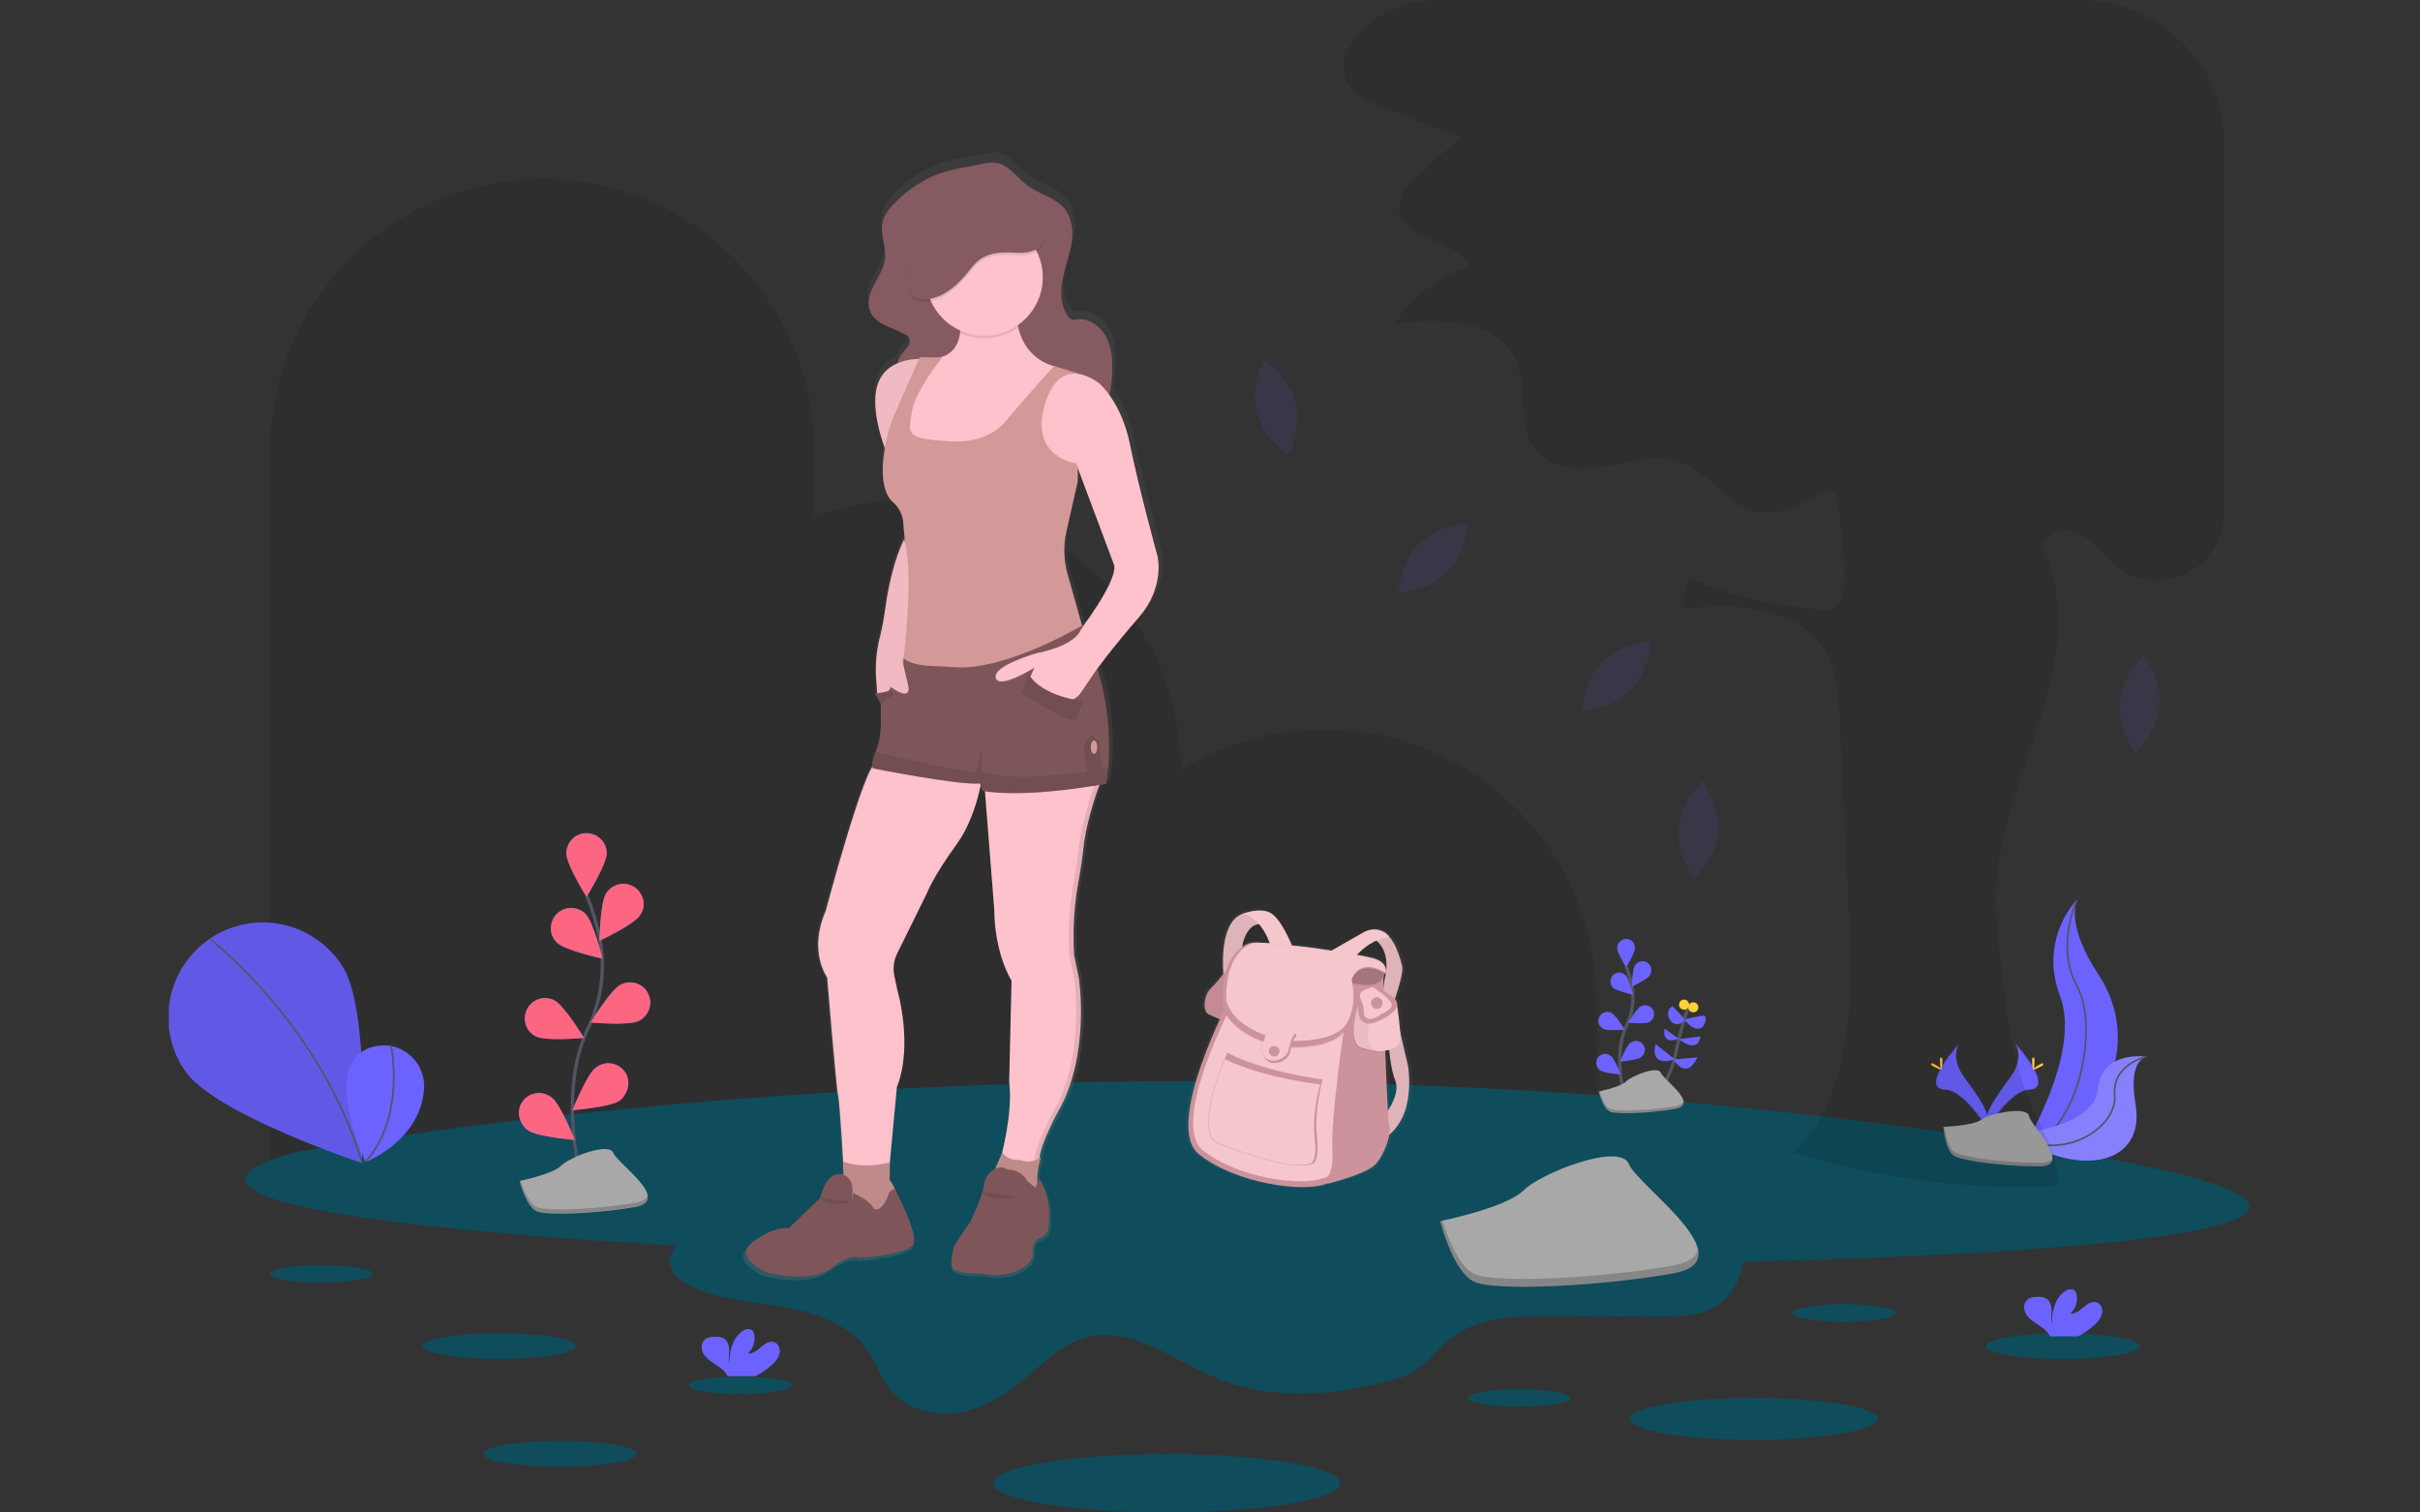 <?xml version="1.0" encoding="utf-8"?>
<!-- Generator: Adobe Illustrator 24.0.1, SVG Export Plug-In . SVG Version: 6.00 Build 0)  -->
<svg version="1.1" id="Layer_1" xmlns="http://www.w3.org/2000/svg" xmlns:xlink="http://www.w3.org/1999/xlink" x="0px" y="0px"
	 viewBox="0 0 1440 900" style="enable-background:new 0 0 1440 900;" xml:space="preserve">
<rect x="0" y="0" width="1440" height="900" fill="#333333" stroke="none"/>
<style type="text/css">
	.st0{clip-path:url(#SVGID_2_);}
	.st1{opacity:0.1;enable-background:new    ;}
	.st2{fill:none;stroke:#535461;stroke-width:2;stroke-miterlimit:10;}
	.st3{fill:#6C63FF;}
	.st4{fill:#FFD037;}
	.st5{opacity:0.1;fill:#6C63FF;enable-background:new    ;}
	.st6{fill:#0F4C5C;}
	.st7{fill:none;stroke:#535461;stroke-miterlimit:10;}
	.st8{opacity:0.2;fill:#F5F5F5;enable-background:new    ;}
	.st9{fill:#A8A8A8;}
	.st10{opacity:0.2;enable-background:new    ;}
	.st11{fill:#FC6681;}
	.st12{fill:url(#SVGID_3_);}
	.st13{fill:#FDC2CC;}
	.st14{opacity:0.1;}
	.st15{fill:#D39999;}
	.st16{opacity:5.000000e-02;enable-background:new    ;}
	.st17{fill:#7E5659;}
	.st18{fill:#865A61;}
	.st19{opacity:5.000000e-02;}
	.st20{fill:url(#SVGID_4_);}
	.st21{fill:#CD939C;}
	.st22{fill:#F6C6CD;}
</style>
<g>
	<defs>
		<rect id="SVGID_1_" x="100.5" y="-0.4" width="1238.1" height="900.4"/>
	</defs>
	<clipPath id="SVGID_2_">
		<use xlink:href="#SVGID_1_"  style="overflow:visible;"/>
	</clipPath>
	<g class="st0">
		<path class="st1" d="M788.1,433.9c-30.2,0-59.7,8.4-85.3,24.3c-0.3-42.7-17.5-83.6-47.8-113.7c-30.3-30.1-71.3-47-114.1-47l0,0
			c-19.3,0-38.4,3.4-56.4,10.1v-39.2c0-21.3-4.2-42.3-12.3-62c-8.1-19.6-20.1-37.5-35.1-52.5c-15-15-32.9-27-52.5-35.1
			c-19.6-8.1-40.7-12.3-62-12.3l0,0c-42.9,0-84.1,17.1-114.5,47.4c-30.4,30.4-47.4,71.6-47.4,114.5v429.7H950V595.8
			c0-42.9-17.1-84.1-47.4-114.5C872.2,450.9,831,433.9,788.1,433.9L788.1,433.9z"/>
		<path class="st2" d="M971.5,678.8c0,0,22.7-35.6,25.4-50.9c1.9-9.9,4.5-19.7,7.9-29.2"/>
		<path class="st3" d="M1010,629.2l-14.3,1.2C995.8,630.4,1003.3,643.5,1010,629.2z"/>
		<path class="st3" d="M985.1,621.2l11.4,9.1C996.4,630.3,981.7,636.2,985.1,621.2z"/>
		<path class="st3" d="M1011.8,616.7l-12.9,1.7C999,618.4,1010.3,627.6,1011.8,616.7z"/>
		<path class="st3" d="M990.5,612.1l8.5,6C999,618.1,988.7,622.5,990.5,612.1z"/>
		<path class="st3" d="M1002.2,606.7c0,0,10.6-2.8,12.1-2.2c1.5,0.6,0.6,7.3-3.6,7.6C1006.4,612.4,1002.2,606.7,1002.2,606.7z"/>
		<path class="st3" d="M995.1,598.7c0,0,6.7,6.4,7,8c0.3,1.6-5.5,5.2-8.5,0C990.5,601.5,995.1,598.7,995.1,598.7z"/>
		<path class="st4" d="M1007.6,602.4c1.7,0,3-1.4,3-3c0-1.7-1.4-3-3-3c-1.7,0-3,1.4-3,3C1004.5,601,1005.9,602.4,1007.6,602.4z"/>
		<path class="st4" d="M1002.1,600.8c1.7,0,3-1.4,3-3s-1.4-3-3-3c-1.7,0-3,1.4-3,3S1000.4,600.8,1002.1,600.8z"/>
		<path class="st5" d="M844.4,323.7c-11.4,11.5-12.1,29.1-12.1,29.1s17.6-1,28.9-12.5c11.3-11.5,12.1-29.1,12.1-29.1
			S855.8,312.2,844.4,323.7z"/>
		<path class="st5" d="M747.9,245.3c4,15.6,18.7,25.4,18.7,25.4s8.2-15.6,4.2-31.2c-4-15.6-18.7-25.3-18.7-25.3
			S743.9,229.6,747.9,245.3z"/>
		<path class="st5" d="M953.5,394c-11.4,11.5-12.1,29.1-12.1,29.1s17.6-1,28.9-12.5c11.3-11.5,12.1-29.1,12.1-29.1
			S964.8,382.5,953.5,394z"/>
		<path class="st5" d="M998.8,492.9c-1.3,16.1,9.4,30.1,9.4,30.1s12.9-12.1,14.2-28.1c1.3-16.1-9.4-30.1-9.4-30.1
			S1000.1,476.8,998.8,492.9z"/>
		<path class="st5" d="M1261.4,418c-1.3,16.1,9.4,30.1,9.4,30.1s12.9-12.1,14.2-28.1c1.3-16.1-9.4-30.1-9.4-30.1
			S1262.7,401.9,1261.4,418z"/>
		<path class="st6" d="M173.7,686.1c0,0,505.1-96.3,1061.8,0S-102.9,767.6,173.7,686.1z"/>
		<path class="st6" d="M453.7,701.8c0.9,11.5-10.3,20.2-21.1,24.4c-10.7,4.2-23,6.8-30.4,15.6c-2.1,2.3-3.4,5.2-3.7,8.3
			c-0.3,6.7,5.9,11.9,12,14.9c17.3,8.6,37.1,9.6,56.1,12.9c19,3.3,39,10.1,49.9,26c5.1,7.4,7.8,16.3,13.5,23.3
			c9.1,11.1,24.7,15.5,38.9,13.6c14.2-1.9,27.2-9.3,38.3-18.3c12.5-10.1,24-22.7,39.6-26.7c26.8-6.9,51.8,13.8,77.4,24.4
			c30.9,12.7,66.1,10.6,98.6,2.6c7.3-1.8,14.6-3.9,20.8-8.2c7.1-4.9,12.3-12.1,19-17.6c16.6-13.5,40-14.1,61.4-13.9l62.2,0.4
			c12.3,0.1,25.4-0.1,35.7-6.8c10.5-6.9,16.1-20.1,15.4-32.7c-0.7-12.6-7-24.5-15.8-33.4c-19.6-20-49.3-25.7-77-29.6
			c-133.6-18.4-269.1-16.9-404-15.4c-22.6,0.3-45.2,0.5-67.6,3.6c-5.6,0.8-28.7,1.9-30.9,7.8C440,682.4,453.2,694.9,453.7,701.8z"/>
		<path class="st6" d="M296.9,808.7c25.2,0,45.7-3.5,45.7-7.7c0-4.3-20.5-7.7-45.7-7.7c-25.2,0-45.7,3.5-45.7,7.7
			C251.2,805.2,271.6,808.7,296.9,808.7z"/>
		<path class="st6" d="M333.2,872.8c25.2,0,45.7-3.5,45.7-7.7c0-4.3-20.5-7.7-45.7-7.7c-25.2,0-45.7,3.5-45.7,7.7
			C287.5,869.4,308,872.8,333.2,872.8z"/>
		<path class="st6" d="M191.2,763.2c16.9,0,30.6-2.3,30.6-5.2c0-2.9-13.7-5.2-30.6-5.2c-16.9,0-30.6,2.3-30.6,5.2
			C160.6,760.9,174.3,763.2,191.2,763.2z"/>
		<path class="st6" d="M440.6,829.5c16.9,0,30.6-2.3,30.6-5.2c0-2.9-13.7-5.2-30.6-5.2c-16.9,0-30.6,2.3-30.6,5.2
			C410,827.2,423.7,829.5,440.6,829.5z"/>
		<path class="st6" d="M1097.3,786.5c16.9,0,30.6-2.3,30.6-5.2c0-2.9-13.7-5.2-30.6-5.2c-16.9,0-30.6,2.3-30.6,5.2
			C1066.7,784.2,1080.4,786.5,1097.3,786.5z"/>
		<path class="st6" d="M904,837c16.9,0,30.6-2.3,30.6-5.2c0-2.9-13.7-5.2-30.6-5.2s-30.6,2.3-30.6,5.2
			C873.4,834.7,887.1,837,904,837z"/>
		<path class="st6" d="M1227.5,808.7c25.2,0,45.7-3.5,45.7-7.7c0-4.3-20.5-7.7-45.7-7.7c-25.2,0-45.7,3.5-45.7,7.7
			C1181.7,805.2,1202.2,808.7,1227.5,808.7z"/>
		<path class="st6" d="M1043.4,856.8c40.8,0,73.8-5.6,73.8-12.5s-33.1-12.5-73.8-12.5c-40.8,0-73.8,5.6-73.8,12.5
			S1002.7,856.8,1043.4,856.8z"/>
		<path class="st6" d="M694.2,900c57,0,103.2-7.8,103.2-17.4c0-9.6-46.2-17.4-103.2-17.4c-57,0-103.2,7.8-103.2,17.4
			C591,892.2,637.2,900,694.2,900z"/>
		<path class="st3" d="M1235.9,535.3c0,0-23.1,23.1-10.1,57.4c13.1,34.3-22.4,91.3-22.4,91.3l1.1-0.2c47.5-8.4,71.1-62.7,44.7-103
			C1239.4,565.9,1231.4,548.3,1235.9,535.3z"/>
		<path class="st7" d="M1235.9,535.3c0,0-13,28.3,0,51.4c13,23.1,2.3,88-32.4,97.3"/>
		<path class="st3" d="M1277.1,628.8c0,0-26.4-4.2-28.8,19.4c-2.4,23.6-50.7,26.9-50.7,26.9l0.9,0.6c39.9,26.1,78,16.7,72.3-18.1
			C1268.6,644.7,1268.8,631.7,1277.1,628.8z"/>
		<path class="st8" d="M1277.1,628.8c0,0-26.4-4.2-28.8,19.4c-2.4,23.6-50.7,26.9-50.7,26.9l0.9,0.6c39.9,26.1,78,16.7,72.3-18.1
			C1268.6,644.7,1268.8,631.7,1277.1,628.8z"/>
		<path class="st7" d="M1277.1,628.8c0,0-20.5,4.5-18.8,23.1c1.7,18.6-30.4,40.9-60.7,23.2"/>
		<path class="st2" d="M966.6,651.8c0,0-7.1-24,1.3-41.6c3.6-7.4,4.6-15.7,3.1-23.8c-0.8-3.8-1.9-7.5-3.4-11.2"/>
		<path class="st3" d="M972.9,564.1c0,2.9-5.3,11.5-5.3,11.5s-5.3-8.5-5.3-11.5c0-1.4,0.6-2.8,1.6-3.8c1-1,2.4-1.6,3.8-1.6
			c1.4,0,2.8,0.6,3.8,1.6C972.3,561.4,972.9,562.7,972.9,564.1L972.9,564.1z"/>
		<path class="st3" d="M981.7,580.4c-1.6,2.5-10.7,6.7-10.7,6.7s0.2-10,1.8-12.5c0.4-0.6,0.9-1.1,1.4-1.6c0.6-0.4,1.2-0.7,1.9-0.9
			c0.7-0.2,1.4-0.2,2.1-0.1c0.7,0.1,1.4,0.4,2,0.8c0.6,0.4,1.1,0.9,1.5,1.5c0.4,0.6,0.7,1.3,0.8,2c0.1,0.7,0.1,1.4,0,2.1
			C982.4,579.2,982.1,579.8,981.7,580.4L981.7,580.4z"/>
		<path class="st3" d="M981.3,608.2c-2.6,1.3-12.6,0.4-12.6,0.4s5.2-8.6,7.8-9.9c1.3-0.6,2.7-0.7,4.1-0.3c1.3,0.4,2.4,1.4,3.1,2.7
			c0.6,1.3,0.7,2.7,0.3,4.1C983.5,606.5,982.5,607.6,981.3,608.2z"/>
		<path class="st3" d="M976.3,629.2c-2.4,1.7-12.3,2.5-12.3,2.5s3.7-9.3,6.1-11.1c0.6-0.5,1.2-0.8,1.9-1c0.7-0.2,1.4-0.2,2.1-0.2
			c0.7,0.1,1.4,0.3,2,0.7c0.6,0.4,1.2,0.8,1.6,1.4c0.4,0.6,0.7,1.2,0.9,1.9c0.2,0.7,0.2,1.4,0.1,2.1c-0.1,0.7-0.4,1.4-0.8,2
			C977.4,628.2,976.9,628.7,976.3,629.2L976.3,629.2z"/>
		<path class="st3" d="M959.8,587.7c2.1,2,11.9,4.2,11.9,4.2s-2.4-9.8-4.5-11.8c-1-0.9-2.4-1.4-3.7-1.4c-1.4,0-2.7,0.6-3.7,1.6
			c-1,1-1.5,2.3-1.5,3.7C958.3,585.4,958.8,586.7,959.8,587.7L959.8,587.7z"/>
		<path class="st3" d="M954.2,612.3c2.6,1.3,12.6,0.4,12.6,0.4s-5.2-8.6-7.8-9.9c-0.6-0.3-1.3-0.6-2-0.6c-0.7-0.1-1.4,0-2.1,0.2
			c-0.7,0.2-1.3,0.6-1.9,1c-0.5,0.5-1,1-1.3,1.7c-0.3,0.6-0.5,1.3-0.6,2c0,0.7,0,1.4,0.3,2.1c0.2,0.7,0.6,1.3,1.1,1.8
			C953,611.6,953.6,612,954.2,612.3L954.2,612.3z"/>
		<path class="st3" d="M952.1,636.9c2.4,1.7,12.4,2.5,12.4,2.5s-3.7-9.3-6-11.1c-0.6-0.4-1.2-0.8-1.9-1c-0.7-0.2-1.4-0.2-2.1-0.2
			c-0.7,0.1-1.4,0.3-2,0.7c-0.6,0.4-1.2,0.8-1.6,1.4c-0.4,0.6-0.7,1.2-0.9,1.9c-0.2,0.7-0.2,1.4-0.1,2.1c0.1,0.7,0.4,1.4,0.8,2
			C951,636,951.5,636.5,952.1,636.9z"/>
		<path class="st9" d="M951.3,649.5c0,0,12.9-2.6,16.3-6c3.4-3.4,18.9-9.5,20.6-5.2c1.7,4.3,23.2,18.9,8.6,21.5
			c-14.6,2.6-34.4,3.4-38.7,1.7C953.9,659.8,951.3,649.5,951.3,649.5z"/>
		<path class="st10" d="M996.9,658.2c-14.6,2.6-34.4,3.4-38.7,1.7c-3.3-1.3-5.5-7.6-6.4-10.5l-0.4,0.1c0,0,2.6,10.3,6.8,12
			c4.2,1.7,24.1,0.9,38.7-1.7c4.2-0.8,5.4-2.5,5-4.7C1001.4,656.5,1000,657.6,996.9,658.2z"/>
		<path class="st9" d="M857,726.6c0,0,39.1-7.8,49.6-18.3c10.4-10.4,57.4-28.7,62.6-15.7c5.2,13.1,70.5,57.4,26.1,65.2
			c-44.3,7.8-104.4,10.4-117.4,5.2C864.8,757.9,857,726.6,857,726.6z"/>
		<path class="st10" d="M995.3,753.1c-44.3,7.8-104.4,10.4-117.4,5.2c-9.9-4-16.8-23.1-19.6-32l-1.3,0.3c0,0,7.8,31.3,20.9,36.5
			c13,5.2,73.1,2.6,117.4-5.2c12.8-2.3,16.5-7.6,15.1-14.3C1009.3,748,1004.9,751.4,995.3,753.1z"/>
		<path class="st3" d="M203.3,574.2c17.4,25.7,11.9,117.8,11.9,117.8s-87.5-29-105-54.7c-4.3-6.1-7.3-13-8.8-20.3
			c-1.6-7.3-1.7-14.8-0.3-22.1c1.4-7.3,4.2-14.3,8.2-20.5c4.1-6.2,9.4-11.6,15.5-15.8c6.2-4.2,13.1-7.1,20.4-8.6
			c7.3-1.5,14.8-1.5,22.1,0c7.3,1.4,14.2,4.3,20.4,8.5C193.9,562.6,199.2,568,203.3,574.2L203.3,574.2z"/>
		<path class="st1" d="M203.3,574.2c17.4,25.7,11.9,117.8,11.9,117.8s-87.5-29-105-54.7c-4.3-6.1-7.3-13-8.8-20.3
			c-1.6-7.3-1.7-14.8-0.3-22.1c1.4-7.3,4.2-14.3,8.2-20.5c4.1-6.2,9.4-11.6,15.5-15.8c6.2-4.2,13.1-7.1,20.4-8.6
			c7.3-1.5,14.8-1.5,22.1,0c7.3,1.4,14.2,4.3,20.4,8.5C193.9,562.6,199.2,568,203.3,574.2L203.3,574.2z"/>
		<path class="st7" d="M125.5,559.2c0,0,65.6,50.7,90,132.9"/>
		<path class="st3" d="M232.1,622.3c0,0-46.6-8-14.7,69.2c0,0,32.4-12.3,34.9-43.1c0.5-6-1.2-11.9-4.8-16.7
			c-3.6-4.8-8.8-8.1-14.7-9.3L232.1,622.3z"/>
		<path class="st7" d="M232.7,622.2c0,0,8.9,42.7-15.4,69.3"/>
		<path class="st3" d="M1199,620.7c0,0,6.2,8.2-2.9,20.5c-9.1,12.3-16.7,22.7-13.6,30.4c0,0,13.8-22.9,25-23.2
			C1218.7,648,1211.3,634.4,1199,620.7z"/>
		<path class="st1" d="M1199,620.7c0.5,0.8,1,1.7,1.3,2.6c10.9,12.8,16.8,24.8,6.3,25.1c-9.8,0.3-21.6,17.8-24.4,22.2
			c0.1,0.3,0.2,0.7,0.3,1c0,0,13.8-22.9,25-23.2C1218.8,648,1211.3,634.4,1199,620.7z"/>
		<path class="st4" d="M1210.6,631.1c0,2.9-0.3,5.2-0.7,5.2c-0.4,0-0.7-2.3-0.7-5.2c0-2.9,0.4-1.5,0.8-1.5
			C1210.4,629.5,1210.6,628.2,1210.6,631.1z"/>
		<path class="st4" d="M1214.6,634.5c-2.5,1.4-4.7,2.2-4.9,1.9c-0.2-0.4,1.7-1.7,4.2-3.1s1.5-0.4,1.7,0
			C1215.8,633.6,1217.1,633.1,1214.6,634.5z"/>
		<path class="st3" d="M1166,620.7c0,0-6.2,8.2,2.9,20.5c9.1,12.3,16.7,22.7,13.6,30.4c0,0-13.8-22.9-25-23.2
			C1146.3,648,1153.7,634.4,1166,620.7z"/>
		<path class="st1" d="M1166,620.7c-0.5,0.8-1,1.7-1.3,2.6c-10.9,12.8-16.8,24.8-6.3,25.1c9.8,0.3,21.6,17.8,24.4,22.2
			c-0.1,0.3-0.2,0.7-0.3,1c0,0-13.8-22.9-25-23.2C1146.3,648,1153.7,634.4,1166,620.7z"/>
		<path class="st4" d="M1154.4,631.1c0,2.9,0.3,5.2,0.7,5.2c0.4,0,0.7-2.3,0.7-5.2c0-2.9-0.4-1.5-0.8-1.5S1154.4,628.2,1154.4,631.1
			z"/>
		<path class="st4" d="M1150.4,634.5c2.5,1.4,4.7,2.2,4.9,1.9c0.2-0.4-1.7-1.7-4.2-3.1c-2.5-1.4-1.5-0.4-1.7,0
			C1149.2,633.6,1147.9,633.1,1150.4,634.5z"/>
		<path class="st9" d="M1156.4,670.5c0,0,17.5-0.5,22.7-4.3c5.3-3.7,26.9-8.2,28.2-2.2c1.3,6,26.2,29.9,6.5,30
			c-19.7,0.2-45.8-3.1-51.1-6.3C1157.5,684.6,1156.4,670.5,1156.4,670.5z"/>
		<path class="st10" d="M1214.2,691.9c-19.7,0.2-45.8-3.1-51.1-6.3c-4-2.4-5.6-11.2-6.1-15.2h-0.6c0,0,1.1,14.1,6.4,17.3
			c5.2,3.2,31.3,6.4,51.1,6.3c5.7,0,7.7-2.1,7.5-5.1C1220.6,690.8,1218.4,691.9,1214.2,691.9z"/>
		<path class="st3" d="M1246.4,788.3c2.1-1.7,3.6-4,4.4-6.6c0.6-2.6-0.5-5.7-3-6.7c-2.8-1.1-5.8,0.9-8,2.8c-2.3,2-4.9,4.2-7.8,3.8
			c1.5-1.4,2.7-3.1,3.3-5.1c0.6-2,0.8-4,0.4-6.1c-0.1-0.8-0.5-1.6-1-2.3c-1.6-1.7-4.4-0.9-6.2,0.4c-5.9,4.2-7.6,12.2-7.6,19.4
			c-0.6-2.6-0.1-5.3-0.1-8c0-2.6-0.8-5.7-3-7.1c-1.4-0.8-3-1.2-4.5-1.1c-2.7-0.1-5.7,0.2-7.4,2.1c-2.3,2.4-1.7,6.5,0.3,9.1
			c2,2.6,4.9,4.3,7.7,6.2c2.2,1.3,4.1,3.1,5.5,5.2c0.2,0.3,0.3,0.6,0.4,0.9h16.7C1239.8,793.5,1243.3,791.1,1246.4,788.3
			L1246.4,788.3z"/>
		<path class="st3" d="M459.5,812c2.1-1.7,3.6-4,4.4-6.6c0.6-2.6-0.6-5.7-3-6.7c-2.8-1.1-5.8,0.9-8,2.8c-2.3,2-4.9,4.2-7.8,3.8
			c1.5-1.4,2.7-3.1,3.3-5.1c0.6-2,0.8-4,0.4-6.1c-0.1-0.8-0.5-1.6-1-2.3c-1.6-1.7-4.4-1-6.2,0.4c-5.9,4.2-7.6,12.2-7.6,19.4
			c-0.6-2.6-0.1-5.3-0.1-8c0-2.6-0.8-5.7-3-7.1c-1.4-0.7-3-1.1-4.5-1.1c-2.7-0.1-5.6,0.2-7.4,2.1c-2.3,2.4-1.7,6.5,0.3,9.1
			c2,2.6,4.9,4.3,7.7,6.2c2.2,1.3,4.1,3.1,5.5,5.2c0.2,0.3,0.3,0.6,0.4,0.9h16.6C452.9,817.2,456.4,814.8,459.5,812L459.5,812z"/>
		<path class="st2" d="M346.9,706.1c0,0-16-54.2,3-94.2c8.1-16.7,10.5-35.5,6.9-53.7c-1.8-8.6-4.3-17.1-7.6-25.2"/>
		<path class="st3" d="M361,507.8c0,6.6-12,25.9-12,25.9s-12-19.3-12-25.9c0-3.2,1.3-6.3,3.5-8.5c2.3-2.3,5.3-3.5,8.5-3.5
			c3.2,0,6.3,1.3,8.5,3.5C359.8,501.5,361,504.6,361,507.8L361,507.8z"/>
		<path class="st3" d="M380.9,544.6c-3.6,5.6-24.2,15.2-24.2,15.2s0.4-22.7,4-28.3c0.9-1.3,2-2.5,3.3-3.4c1.3-0.9,2.8-1.5,4.3-1.9
			c1.5-0.3,3.1-0.4,4.7-0.1c1.6,0.3,3,0.9,4.4,1.7c1.3,0.9,2.5,2,3.4,3.3c0.9,1.3,1.5,2.8,1.9,4.3c0.3,1.5,0.4,3.1,0.1,4.7
			C382.4,541.7,381.8,543.2,380.9,544.6z"/>
		<path class="st3" d="M380.1,607.5c-5.9,3-28.6,0.9-28.6,0.9s11.8-19.4,17.7-22.4c1.4-0.8,3-1.2,4.6-1.4c1.6-0.1,3.2,0,4.7,0.5
			c1.5,0.5,2.9,1.3,4.2,2.3c1.2,1,2.2,2.3,2.9,3.7c0.7,1.4,1.1,3,1.3,4.6c0.1,1.6-0.1,3.2-0.6,4.7c-0.5,1.5-1.3,2.9-2.4,4.1
			C382.8,605.8,381.5,606.8,380.1,607.5z"/>
		<path class="st3" d="M368.7,654.9c-5.3,3.9-28,5.7-28,5.7s8.3-21.1,13.6-25.1c1.3-1,2.7-1.8,4.3-2.3c1.6-0.5,3.2-0.6,4.8-0.4
			c1.6,0.2,3.2,0.7,4.6,1.5c1.4,0.8,2.6,1.9,3.6,3.2c1,1.3,1.7,2.8,2,4.4c0.4,1.6,0.4,3.2,0.1,4.8c-0.3,1.6-0.9,3.1-1.8,4.5
			C371.1,652.8,370,653.9,368.7,654.9L368.7,654.9z"/>
		<path class="st3" d="M331.5,561c4.8,4.6,27,9.4,27,9.4s-5.4-22.1-10.2-26.7c-2.3-2.2-5.4-3.4-8.6-3.4c-3.2,0-6.2,1.4-8.5,3.6
			c-2.2,2.3-3.4,5.4-3.4,8.6C327.8,555.8,329.2,558.8,331.5,561L331.5,561z"/>
		<path class="st3" d="M318.9,616.7c5.9,3,28.6,0.9,28.6,0.9s-11.8-19.4-17.7-22.4c-2.8-1.4-6.2-1.7-9.2-0.7c-3,1-5.5,3.2-7,6
			c-1.4,2.9-1.7,6.2-0.7,9.2C313.8,612.8,316,615.3,318.9,616.7L318.9,616.7z"/>
		<path class="st3" d="M314,672.5c5.3,4,28,5.8,28,5.8s-8.3-21.1-13.6-25.1c-1.3-1-2.7-1.8-4.3-2.3c-1.6-0.5-3.2-0.6-4.8-0.4
			c-1.6,0.2-3.2,0.7-4.6,1.5s-2.6,1.9-3.6,3.2c-1,1.3-1.7,2.8-2,4.4c-0.4,1.6-0.4,3.2-0.1,4.8c0.3,1.6,0.9,3.1,1.8,4.5
			C311.6,670.5,312.8,671.6,314,672.5L314,672.5z"/>
		<path class="st11" d="M361,507.8c0,6.6-12,25.9-12,25.9s-12-19.3-12-25.9c0-3.2,1.3-6.3,3.5-8.5c2.3-2.3,5.3-3.5,8.5-3.5
			c3.2,0,6.3,1.3,8.5,3.5C359.8,501.5,361,504.6,361,507.8L361,507.8z"/>
		<path class="st11" d="M380.9,544.6c-3.6,5.6-24.2,15.2-24.2,15.2s0.4-22.7,4-28.3c0.9-1.3,2-2.5,3.3-3.4c1.3-0.9,2.8-1.5,4.3-1.9
			c1.5-0.3,3.1-0.4,4.7-0.1c1.6,0.3,3,0.9,4.4,1.7c1.3,0.9,2.5,2,3.4,3.3c0.9,1.3,1.5,2.8,1.9,4.3c0.3,1.5,0.4,3.1,0.1,4.7
			C382.4,541.7,381.8,543.2,380.9,544.6z"/>
		<path class="st11" d="M380.1,607.5c-5.9,3-28.6,0.9-28.6,0.9s11.8-19.4,17.7-22.4c1.4-0.8,3-1.2,4.6-1.4c1.6-0.1,3.2,0,4.7,0.5
			c1.5,0.5,2.9,1.3,4.2,2.3c1.2,1,2.2,2.3,2.9,3.7c0.7,1.4,1.1,3,1.3,4.6c0.1,1.6-0.1,3.2-0.6,4.7c-0.5,1.5-1.3,2.9-2.4,4.1
			C382.8,605.8,381.5,606.8,380.1,607.5z"/>
		<path class="st11" d="M368.7,654.9c-5.3,3.9-28,5.7-28,5.7s8.3-21.1,13.6-25.1c1.3-1,2.7-1.8,4.3-2.3c1.6-0.5,3.2-0.6,4.8-0.4
			c1.6,0.2,3.2,0.7,4.6,1.5c1.4,0.8,2.6,1.9,3.6,3.2c1,1.3,1.7,2.8,2,4.4c0.4,1.6,0.4,3.2,0.1,4.8c-0.3,1.6-0.9,3.1-1.8,4.5
			C371.1,652.8,370,653.9,368.7,654.9L368.7,654.9z"/>
		<path class="st11" d="M331.5,561c4.8,4.6,27,9.4,27,9.4s-5.4-22.1-10.2-26.7c-2.3-2.2-5.4-3.4-8.6-3.4c-3.2,0-6.2,1.4-8.5,3.6
			c-2.2,2.3-3.4,5.4-3.4,8.6C327.8,555.8,329.2,558.8,331.5,561L331.5,561z"/>
		<path class="st11" d="M318.9,616.7c5.9,3,28.6,0.9,28.6,0.9s-11.8-19.4-17.7-22.4c-2.8-1.4-6.2-1.7-9.2-0.7c-3,1-5.5,3.2-7,6
			c-1.4,2.9-1.7,6.2-0.7,9.2C313.8,612.8,316,615.3,318.9,616.7L318.9,616.7z"/>
		<path class="st11" d="M314,672.5c5.3,4,28,5.8,28,5.8s-8.3-21.1-13.6-25.1c-1.3-1-2.7-1.8-4.3-2.3c-1.6-0.5-3.2-0.6-4.8-0.4
			c-1.6,0.2-3.2,0.7-4.6,1.5s-2.6,1.9-3.6,3.2c-1,1.3-1.7,2.8-2,4.4c-0.4,1.6-0.4,3.2-0.1,4.8c0.3,1.6,0.9,3.1,1.8,4.5
			C311.6,670.5,312.8,671.6,314,672.5L314,672.5z"/>
		<path class="st9" d="M309.2,702.7c0,0,19.5-3.9,24.6-9c5.2-5.2,28.5-14.2,31.1-7.7c2.6,6.4,35,28.3,13,32.2
			c-22,3.9-51.9,5.2-58.4,2.6C313,718.1,309.2,702.7,309.2,702.7z"/>
		<path class="st10" d="M377.9,715.7c-22.1,3.9-51.9,5.2-58.4,2.6c-4.9-2-8.4-11.4-9.7-15.8l-0.6,0.1c0,0,3.9,15.5,10.4,18
			c6.5,2.6,36.3,1.3,58.4-2.6c6.4-1.1,8.2-3.7,7.5-7.1C384.8,713.2,382.6,714.9,377.9,715.7z"/>
		<path class="st1" d="M1323.4,84.9v220.3c0,36.5-45.1,54.1-69.5,27l-0.6-0.6c-7.9-8.8-18.7-19.6-29.6-14.9
			c-3.4,1.4-5.9,4.2-8.9,6.3c2.2,4.8,4,9.7,5.6,14.8c9.4,31.1,2.1,64.6-8,95.5c-10,30.9-22.8,61.5-24.5,93.9
			c-0.8,15.6,1,31.1,2.7,46.6c3.4,29.4,6.9,59.4,19.2,86.3c6.7,14.8,16.2,29.6,14.2,45.7c-53,2.4-105.9-4.4-156.6-19.9
			c35.1-35.3,35-91.4,32.7-141.1c-1.9-40-3.8-80.1-5.7-120.2c-0.5-11.7-1.2-23.9-6.6-34.3c-7.3-14.2-22.4-23.2-38-26.7
			c-15.6-3.6-31.8-2.6-47.8-1.6c-1.2-6.2,0-12.7,3.3-18.1c24.9,10.8,51.6,17.1,78.8,18.5c3.4,0.2,7.2,0.1,9.8-2.2
			c2.5-2.3,2.9-6.1,3.1-9.5c1-19.9-0.8-39.8-5.4-59.2c-0.9,0.2-1.7,0.4-2.6,0.7c-13.4,4-25.5,14-39.4,13c-19.5-1.5-31-23.3-49.3-30
			c-14.1-5.1-29.5-0.6-44.2,2.1c-14.7,2.7-32.2,2.5-41.8-8.9c-12.2-14.4-4.5-37.3-12.5-54.4c-11.2-24.4-45.3-24.9-72-21.6
			c10.7-16.1,26.6-28.1,45.1-33.9c-9.5-17-42.7-16.2-42.5-35.6c0.1-7.5,6.1-13.5,11.6-18.6l25-22.8l-44.3-16.7
			c-9.9-3.7-21-8.7-24.3-18.7c-3.2-9.9,2.6-20.5,9.9-27.9l0.2-0.2c5.8-5.7,12.7-10.3,20.2-13.4c7.5-3.1,15.6-4.6,23.8-4.6h383.6
			c22.6,0,44.3,9,60.3,25C1314.4,40.6,1323.4,62.2,1323.4,84.9L1323.4,84.9z"/>
		
			<linearGradient id="SVGID_3_" gradientUnits="userSpaceOnUse" x1="242.782" y1="284.092" x2="242.782" y2="955.305" gradientTransform="matrix(1 0 0 -1 324 1046)">
			<stop  offset="0" style="stop-color:#808080;stop-opacity:0.25"/>
			<stop  offset="0.54" style="stop-color:#808080;stop-opacity:0.12"/>
			<stop  offset="1" style="stop-color:#808080;stop-opacity:0.1"/>
		</linearGradient>
		<path class="st12" d="M454.3,759.3c0,0,26,7.2,38.6-2.4c12.6-9.5,18-6.4,18-6.4s29.9-1.7,32.4-8.7c2.5-7.1-11.5-32.8-11.5-32.8
			c-1-2.2-2.4-5.2-3.1-5.2l0.1-10.8l4.3-45.3c10-25.6,0.2-58.8,0.2-58.8l-1.8-8.2c-1-4.6-0.4-9.4,1.7-13.6l18.2-36.5
			c1-2.4,2.1-4.7,3.4-7c1.1-2.1,2.7-4.7,4.6-7.8c0.6-0.9,1.1-1.8,1.8-2.8c2.2-3.4,4.9-7.3,8.1-11.8c8-11.1,12.3-25,14.5-35.4l1,3.2
			h0.2h0.3l0.4,0.1h0.1l0.5,0.1h0.1h0.1l5.6,71.1c0.4,27.7,10.5,43.1,10.5,43.1l-1.4,61.2c1.9,14.8-2.3,34.4-4.2,42.2l-4.4,9.9
			c-1.7,0.9-3.2,2.1-4.4,3.7c-1.1,1.6-1.9,3.4-2.1,5.3c-0.9,7.3-8.6,23.1-8.6,23.1c-2.8,3.9-9.3,14.1-9.3,14.1s-3.2,9.8-1.2,13.4
			c1.9,3.7,17.7,3.3,17.7,3.3c18.1,4,31.9-5.8,31.1-12.4c-0.9-6.6,2.8-8.4,2.8-8.4c7.2-2.3,6.5-7.1,6.5-7.1
			c1.6-10-0.4-20.3-5.4-29.1l-1.1,2.6c-0.3-5.3,0.4-10.6,2.2-15.5c-0.2,0.2-0.4,0.3-0.7,0.5l-0.2,0.1h-0.1
			c1.1-10,11.6-28.5,11.6-28.5c19.3-33.8,12.3-79.7,12.3-79.7l-3-14.2l-0.2-5.4c-0.4-12.9,0.5-25.7,2.9-38.4
			c1-5.6,2.1-12.4,2.9-19.9c1.7-15.8,7.3-32.1,9.9-38.9l0.8-0.1h0.1l3.2-0.6h0.2c0,0,0.6-3.3,1.1-9c0.3-3.6,0.6-8.2,0.6-13.5
			c0.1-15.9-2.3-31.7-7.2-46.9l0.6-0.8c0,0,1.4-1.9,3.9-5.1c4.6-5.9,11.8-14.8,20.7-24.9c15.9-18.1,11.2-36.5,11.2-36.5
			s-11.5-42.1-16.6-67.4c-2.9-14.4-8.4-24.2-12.6-30c1-4,1.5-8.1,1.6-12.2c0.4-7.5,0.1-15.3-3.3-22.1c-3.4-6.7-10.6-12.1-18.1-11.2
			c-1.1,0.3-2.2,0.3-3.2,0c-0.9-0.4-1.6-1-2.1-1.9c-4.4-6-4.7-14.2-3.3-21.5c1.4-7.3,4.2-14.4,5.4-21.7c1.2-7.4,0.7-15.5-4-21.4
			c-5.5-6.8-15.1-8.8-22.3-13.9c-5-3.6-8.8-8.8-14.1-12c-5.3-3.2-10.2-2-16-0.8c-9.7,2-18.9,3-28,7.1c-9.3,4.2-17.6,10.2-24.4,17.8
			c-2.4,2.4-4.3,5.4-5.4,8.6c-2.3,7.5,2.2,15.6,1.2,23.4c-0.7,5.5-3.9,10.3-6.5,15.3c-2.6,4.9-4.5,10.8-2.5,16
			c3.2,8.1,13.6,9.8,21.2,14.1c1,0.5,1.9,1.2,2.5,2.2c1.9,3.3-2,6.7-4.4,9.5c-1.4,1.7-2.4,3.7-2.9,5.8c-3.1,1.3-5.9,3.3-8.1,5.9
			c-2.2,2.6-3.6,5.7-4.3,9c-2.6,11.5,1.4,26,4.9,35.5c-3.8,21.3,1.1,29.8,4.8,33c1.8,1.6,3.3,3.5,4.4,5.6c1.1,2.1,1.7,4.5,1.9,6.9
			v0.4c0.2,3.9,0.6,7.7,1.2,11.6c-0.1-0.9-0.2-1.9-0.3-2.3c-3,5.5-8.6,19.6-11.8,43.2c-0.7,5.1-1.6,10.1-2.9,15.1
			c-2.3,8.8-3.1,17.9-2.4,26.9l0.6,7.7c-0.6,0-1.1-0.2-1.5-0.5l4,7.3v12.3c0,5.6-1,11.1-3,16.3c-0.3,0.8-0.6,1.5-0.9,2.3
			c-1,2.1-1.5,4.4-1.3,6.7c-8.6,13.2-28.4,87.1-28.4,87.1c-10.7,24.2,0.9,39.9,0.9,39.9s5.6,67.5,6.7,71c1,3.5,3.3,44.6,3.3,44.6
			c0,1.1,0,2.2,0,3.3c-0.6-0.3-1.3-0.5-1.9-0.6c-9.4-0.5-11.9,14.3-11.9,14.3l-19.2,18.4c0,0-8.8-1.5-21.7,8.2
			C433.1,750.5,454.3,759.3,454.3,759.3z M646.1,369.3v-0.2l-0.5,0.3l-0.2,0.1h-0.1l-8.9-31.1c-2.4-8.4-2.6-17.2-0.7-25.7l6.8-30
			v-7.2l21.7,58C665.6,341.3,652.7,360.2,646.1,369.3z"/>
		<path class="st13" d="M655.6,463.5c0,0-8.8,21.3-11,41.8c-0.8,7.4-1.9,14.1-2.9,19.6c-2.3,12.5-3.2,25.2-2.8,37.9l0.2,5.3
			l2.9,14.1c0,0,6.9,45.3-12.1,78.7c0,0-11.2,20-11.5,29.5l-7.6,2.9l-15.3-4.3c0,0,7.4-26.5,5-45.1l1.4-60.4c0,0-10-15.2-10.3-42.5
			l-5.9-75L655.6,463.5z"/>
		<path class="st13" d="M585.7,452.9c0,0-1.9,29.3-16.4,49.4c-14.5,20.1-17.6,28.9-17.6,28.9l-17.8,36.1c-2.1,4.2-2.7,8.9-1.7,13.5
			l1.7,8.1c0,0,9.7,32.7-0.2,58l-4.6,48.9H502c0,0-2.3-40.6-3.3-44.1c-1-3.4-6.5-70.1-6.5-70.1s-11.4-15.5-0.9-39.4
			c0,0,23.8-89.6,30.1-88C527.8,455.8,585.7,452.9,585.7,452.9z"/>
		<g class="st14">
			<path class="st1" d="M531.2,588.9l-1.7-8.1c-1-4.6-0.4-9.3,1.7-13.5l17.8-36.1c0,0,3.1-8.8,17.6-28.9
				c13.9-19.3,16.2-47.2,16.3-49.3l2.8-0.1c0,0-1.9,29.3-16.4,49.4c-14.5,20.1-17.6,28.9-17.6,28.9l-17.8,36.1
				c-2.1,4.2-2.7,8.9-1.7,13.5l1.7,8.1c0,0,9.7,32.7-0.2,58l-4.6,48.9h-2.8l4.6-48.9C540.9,621.6,531.2,588.9,531.2,588.9z"/>
		</g>
		<path class="st1" d="M615.6,690.5c0.3-9.5,11.5-29.5,11.5-29.5c19-33.4,12.1-78.7,12.1-78.7l-2.9-14.1l-0.2-5.3
			c-0.4-12.7,0.5-25.4,2.8-37.9c1-5.5,2.1-12.2,2.9-19.6c2.1-19.7,10.4-40.3,11-41.8l2.8-0.1c0,0-8.8,21.3-11,41.8
			c-0.8,7.4-1.9,14.1-2.9,19.6c-2.3,12.5-3.2,25.2-2.8,37.9l0.2,5.3l2.9,14.1c0,0,6.9,45.3-12.1,78.7c0,0-11.2,20-11.5,29.5
			l-7.6,2.9l-1.6-0.4L615.6,690.5z"/>
		<path class="st15" d="M606.8,690.2c2.1,0.8,4.3,1.1,6.5,0.9c2.2-0.3,4.3-1.1,6.1-2.4c-2.5,7.3-2.9,15.2-1,22.7
			c3.1,12.4-28.9-10-28.9-10l6.9-15.6C596.4,685.7,598.9,690.7,606.8,690.2z"/>
		<path class="st1" d="M609.2,690.9c1.8,0.4,3.6,0.3,5.3-0.1c1.8-0.4,3.4-1.1,4.8-2.2c-2.5,7.3-2.9,15.2-1,22.7
			c3.1,12.4-28.9-10-28.9-10l6.9-15.6c0,0,2,3.8,7.8,4.4C605.8,690.3,607.6,690.6,609.2,690.9z"/>
		<path class="st13" d="M534.2,400.4h13.4v-75.9l-10-1.8L534.2,400.4z"/>
		<path class="st16" d="M534.2,400.4h13.4v-75.9l-10-1.8L534.2,400.4z"/>
		<path class="st17" d="M599.3,696c0,0,8.4-0.5,12.2,7.1l4.7,3.6l2.3-5.3c5,8.7,6.9,18.8,5.3,28.8c0,0,0.7,4.8-6.4,7.1
			c0,0-3.6,1.7-2.8,8.3c0.9,6.5-12.7,16.2-30.5,12.2c0,0-15.5,0.3-17.4-3.3c-1.9-3.6,1.2-13.3,1.2-13.3s6.4-10.1,9.3-13.8
			c0,0,7.6-15.6,8.4-22.8C586.6,697.3,594.8,692.1,599.3,696z"/>
		<path class="st15" d="M529.4,702.4l0.1-10.7c0,0-15.4,4.4-27.9-0.6c0,0,1,10.8-0.7,12.2c-1.7,1.5,5.8,15.3,5.8,15.3l8.4,8.8
			l14.4-5.3l3.9-12.3C533.5,709.9,530.5,702.4,529.4,702.4z"/>
		<path class="st1" d="M529.4,702.4l0.1-10.7c0,0-15.4,4.4-27.9-0.6c0,0,1,10.8-0.7,12.2c-1.7,1.5,5.8,15.3,5.8,15.3l8.4,8.8
			l14.4-5.3l3.9-12.3C533.5,709.9,530.5,702.4,529.4,702.4z"/>
		<path class="st17" d="M500.1,698.5c0,0,8.2,0.9,7.1,11.4c-1,10.4,0.4,0,0.4,0s8.7,3.5,11.8,8.4c3.1,4.9,8.7-4.4,9.1-7.1
			c0.4-2.7,3.9-3.8,3.9-3.8s13.6,25.4,11.3,32.4c-2.4,7-31.8,8.6-31.8,8.6s-5.3-3-17.7,6.4c-12.3,9.4-37.9,2.3-37.9,2.3
			s-20.8-8.7-8.2-18.2c12.7-9.5,21.3-8.1,21.3-8.1l18.9-18.2C488.4,712.6,490.8,698,500.1,698.5z"/>
		<path class="st18" d="M597.9,98.8c5.2,3.1,8.9,8.3,13.8,11.8c7,5.1,16.5,7,21.9,13.7c4.5,5.8,5.2,13.8,3.9,21.1
			c-1.2,7.3-4,14.2-5.3,21.5c-1.3,7.3-1.1,15.3,3.3,21.3c0.5,0.8,1.2,1.5,2.1,1.8c1,0.3,2.1,0.3,3.2,0c7.4-0.9,14.4,4.4,17.7,11
			c3.3,6.7,3.6,14.4,3.2,21.8c-0.3,6.1-1,12.3-3.6,17.8c-4.6,9.3-14,15.1-23.4,19.5c-6.1,2.9-12.3,5.4-18.7,7.5
			c-4.4,1.5-9,2.8-13.5,2c-7.8-1.3-13.3-8.4-20.7-11.2c-6.1-2.3-12.8-1.5-19.2-0.9c-5.5,0.5-11.8,0.5-15.6-3.5
			c-4.9-5.2-2.7-13.5-0.2-20.1c-2.6-0.2-5.2-1.1-7.3-2.6c-2.2-1.5-3.8-3.6-4.9-6c-1-2.4-1.4-5.1-1-7.7c0.4-2.6,1.4-5.1,3.1-7.1
			c2.4-2.9,6.1-6.2,4.3-9.4c-0.6-0.9-1.5-1.7-2.5-2.1c-7.4-4.2-17.7-5.9-20.8-13.9c-2-5.1-0.1-10.9,2.5-15.8s5.7-9.6,6.4-15.1
			c0.9-7.7-3.4-15.6-1.2-23.1c1.1-3.2,3-6.1,5.3-8.5c6.7-7.4,14.9-13.4,24-17.6c9-4.1,18-5,27.5-7C587.8,96.8,592.5,95.6,597.9,98.8
			z"/>
		<path class="st13" d="M547.5,213.6c0,0-21.8-1.1-25.9,17.5c-4.1,18.6,8.9,45.2,8.9,45.2L547.5,213.6z"/>
		<path class="st16" d="M547.5,213.6c0,0-21.8-1.1-25.9,17.5c-4.1,18.6,8.9,45.2,8.9,45.2L547.5,213.6z"/>
		<path class="st13" d="M533.6,268.9l8.3,6.5l38.6,1.7l24.1-16.5l24.5-42.1c-15-3.8-21-14.2-23.3-23.9c-1.4-6.5-1.6-13.3-0.5-19.9
			c0,0-39.3-20.3-34.4,11.4c0.7,3.9,0.8,7.9,0.4,11.8c-2.3,18.6-20.3,15.1-20.3,15.1l-6.9,10.7l-8,26.1L533.6,268.9z"/>
		<path class="st1" d="M570.8,186.3c0.7,3.9,0.8,7.9,0.4,11.8c5.5,2.5,11.7,3.6,17.7,3c6.1-0.6,11.9-2.7,16.9-6.2
			c-1.4-6.5-1.6-13.3-0.5-19.9C605.3,174.9,566,154.6,570.8,186.3z"/>
		<path class="st13" d="M585.7,199.8c19.2,0,34.8-15.6,34.8-34.8c0-19.2-15.6-34.8-34.8-34.8c-19.2,0-34.8,15.6-34.8,34.8
			C550.9,184.2,566.5,199.8,585.7,199.8z"/>
		<path class="st15" d="M561.1,262.3c0.8,0.1,1.7,0.1,2.5,0.2c4.5,0.5,23.6,1.5,34.5-11.5c12.1-14.5,28.3-32.4,29-33.2l16.5,5
			c0,0-13-4.6-21.7,19.6c-1.9,5.1-2.1,10.7-0.5,15.9c1.5,5.2,4.7,9.8,9.1,13c3.2,2.3,6.9,3.9,10.8,4.5c0,0,0,0,0,0c0,0,0,0,0,0v10.6
			l-6.7,29.6c-1.9,8.4-1.7,17.1,0.6,25.4l10.2,36.3c0,0,0,0,0,0.1c-1.5,1.1-65.2,44.3-107.8,14.5c0.2-1.3,5.4-43.9,1.8-64.7
			c-0.9-5.3-1.6-10.7-1.9-16.1c0-0.1,0-0.3,0-0.4c-0.4-4.8-2.6-9.2-6.2-12.3c-3.8-3.4-9-12.5-3.9-36.7c1.3-6,3.2-11.8,5.7-17.4
			l14.3-32.2c0,0,0,0,0,0c0,0,0,0,0,0l13.1,0.3v0.1c-1.1,1.4-16.4,20.5-18,32.7C540.7,257.3,538.7,260.9,561.1,262.3z"/>
		<path class="st13" d="M654.5,228.5c0,0,12.9,11,17.9,36c5,25,16.4,66.6,16.4,66.6s4.5,18.2-11,36.1
			c-15.6,17.9-25.9,31.9-25.9,31.9l-10.2,15.1c-1.7,2.6-4.4,4.4-7.4,5.2c-4.7,1.2-11.9,2.1-18.1-1.3c-2.3-1.3-4-3.3-4.9-5.8
			c-0.8-2.5-0.8-5.1,0.2-7.5l2.2-5.3c0,0-21.1,13.3-23,6c-1.8-7.4,24.6-14.7,24.6-14.7s21.8-3.7,26.1-14c0,0,23.4-30.1,21.6-40.4
			l-22.7-60.6c0,0-28.1-3.7-18.5-35.5C631.6,208.6,654.5,228.5,654.5,228.5z"/>
		<path class="st17" d="M519.3,457.2c0,0,51.7,10.3,63.8,9l1.3,4.4c0,0,19.6,4.4,63.9-2.6c2.9-0.5,5.9-1,9-1.5l1-0.2
			c0,0,0.6-3.3,1.1-8.9c1.1-12.7,1.4-37.3-7.5-62.5l-7.5-23c0,0-46.1,27.6-76.6,25.1c-2.7-0.2-5.4-0.4-8.2-0.5
			c-6.3-0.2-15.9,0-22.3-5l-13.2,2.3v37.7c0,5.5-1,11-3,16.1c-0.3,0.8-0.6,1.5-0.9,2.3C519.4,452.1,518.6,454.8,519.3,457.2z"/>
		<path class="st1" d="M584.4,458.9v11.7c0,0,22.6,5,74-4.4c0,0,0.6-3.3,1.1-8.9C643.7,459.8,600.2,465.9,584.4,458.9z"/>
		<path class="st1" d="M519.3,457.2c0,0,51.7,10.3,63.8,9l1.3,4.4v-11.7c-5.9,2.4-47.9-7.7-63.1-11.5c-0.3,0.8-0.6,1.5-0.9,2.3
			C519.4,452.1,518.6,454.8,519.3,457.2z"/>
		<path class="st17" d="M644.6,444.1l3.8,23.8c2.9-0.5,5.9-1,9-1.5c-1.1-6.9-3.8-22.7-3.1-25.4l-4.8-4.1L644.6,444.1z"/>
		<path class="st1" d="M644.6,444.1l3.8,23.8c2.9-0.5,5.9-1,9-1.5c-1.1-6.9-3.8-22.7-3.1-25.4l-4.8-4.1L644.6,444.1z"/>
		<g class="st19">
			<path class="st16" d="M565.2,396.9c-2.7-0.2-5.4-0.4-8.2-0.5c-6.1-0.2-15.4,0-21.7-4.7l2.2-0.4c6.3,5,16,4.8,22.3,5
				c2.7,0.1,5.4,0.3,8.1,0.5c0.9,0.1,1.8,0.1,2.7,0.1C568.9,397.1,567,397,565.2,396.9L565.2,396.9z"/>
			<path class="st16" d="M645.6,467.9c2.9-0.5,5.9-1,9-1.5l1-0.2c0,0,0.6-3.3,1.1-8.9c1.1-12.7,1.4-37.3-7.5-62.5l-7-21.6
				c1.5-0.8,2.3-1.3,2.3-1.3l7.5,23c8.9,25.2,8.6,49.8,7.5,62.5c-0.5,5.6-1.1,8.9-1.1,8.9l-1,0.2c-3.1,0.6-6.1,1.1-9,1.5
				c-20.7,3.3-36,4.1-46.5,4C616.5,471.7,631.1,470.3,645.6,467.9L645.6,467.9z"/>
			<path class="st16" d="M580.4,466.2v0.1h-1.5C579.5,466.3,579.9,466.2,580.4,466.2z"/>
		</g>
		<path class="st15" d="M651,448.6c1.1,0,1.9-1.8,1.9-4c0-2.2-0.9-4-1.9-4c-1.1,0-1.9,1.8-1.9,4C649,446.8,649.9,448.6,651,448.6z"
			/>
		<path class="st13" d="M526.6,363.3c3.1-23.4,8.7-37.3,11.6-42.7c0.1,0.8,0.4,3.1,0.5,3.9c0.6,3.4,0.1,7.7,0.3,12.1l-2.9,53
			l3.9,16.5c3.7,13.1-9.9,2.7-9.9,2.7c-2.8,6.2-8,5.5-8,5.5l-0.7-9.5c-0.7-8.9,0.1-17.9,2.4-26.6C525,373.3,525.9,368.3,526.6,363.3
			L526.6,363.3z"/>
		<path class="st16" d="M526.6,363.3c3.1-23.4,8.7-37.3,11.6-42.7c0.1,0.8,0.4,3.1,0.5,3.9c0.6,3.4,0.1,7.7,0.3,12.1l-2.9,53
			l3.9,16.5c3.7,13.1-9.9,2.7-9.9,2.7c-2.8,6.2-8,5.5-8,5.5l-0.7-9.5c-0.7-8.9,0.1-17.9,2.4-26.6C525,373.3,525.9,368.3,526.6,363.3
			L526.6,363.3z"/>
		<path class="st13" d="M657.4,391.8c-2.5,3.2-3.8,5-3.8,5L643.3,412c-1.7,2.6-4.4,4.4-7.4,5.2c-4.7,1.2-11.9,2.1-18.1-1.3
			c-2.3-1.3-4-3.3-4.9-5.8c-0.8-2.5-0.8-5.1,0.3-7.5l2.3-5.3c0,0-21.1,13.3-23,6c-1.8-7.3,24.6-14.7,24.6-14.7s21.8-3.7,26.1-14
			c0,0,1.9-2.5,4.5-6.2"/>
		<path class="st17" d="M644.6,417.2c0,0-25-2.4-32.9-16.7l-3.6,11.8c0,0,26.1,18.1,32.2,15.8L644.6,417.2z"/>
		<path class="st1" d="M644.6,417.2c0,0-25-2.4-32.9-16.7l-3.6,11.8c0,0,26.1,18.1,32.2,15.8L644.6,417.2z"/>
		<path class="st17" d="M530.8,410.5c0,0-8.7,3.1-10.5,1.4l3.9,7.2l7.4-5.7L530.8,410.5z"/>
		<path class="st1" d="M530.8,410.5c0,0-8.7,3.1-10.5,1.4l3.9,7.2l7.4-5.7L530.8,410.5z"/>
		<path class="st1" d="M584.4,458.8v-15.1l-3.6,15.5L584.4,458.8z"/>
		<path class="st1" d="M619.9,146.7c-2.1,3-5.8,4.5-9.4,4.9c-3.6,0.5-7.3,0.1-10.9,0c-5.7-0.1-11.8,0.8-16.4,4.1
			c-3,2.1-5.2,5.1-7.5,8c-7,8.6-16.8,16.7-27.9,15.8c-1,0-1.9-0.2-2.8-0.6c-0.9-0.4-1.7-0.9-2.4-1.6c-0.9-1.4-1.4-3-1.3-4.7
			c-0.5-7.1-0.3-14.2,0.7-21.3c0.4-4.4,1.5-8.6,3.2-12.7c2-4.1,4.6-7.8,7.7-11c3.8-4.4,8.4-8.1,13.5-10.8c5.2-2.6,11.3-3.7,16.9-2.2
			c6.6,1.8,11.8,7,18.2,9.7C608.6,127.3,627.8,135.5,619.9,146.7z"/>
		<path class="st18" d="M619.9,145.3c-2.1,3-5.8,4.5-9.4,4.9c-3.6,0.5-7.3,0.1-10.9,0c-5.7-0.1-11.8,0.8-16.4,4.1
			c-3,2.1-5.2,5.1-7.5,8c-7,8.6-16.8,16.7-27.9,15.8c-1,0-1.9-0.2-2.8-0.6c-0.9-0.4-1.7-0.9-2.4-1.6c-0.9-1.4-1.4-3-1.3-4.7
			c-0.5-7.1-0.2-14.2,0.7-21.3c0.4-4.4,1.5-8.6,3.2-12.7c2-4.1,4.6-7.8,7.7-11c3.8-4.4,8.4-8.1,13.5-10.8c5.2-2.6,11.3-3.7,16.9-2.2
			c6.6,1.8,11.8,7,18.2,9.7C608.6,125.9,627.8,134.1,619.9,145.3z"/>
		<path class="st13" d="M537.6,391.3l-0.1,4.2l-0.9-4L537.6,391.3z"/>
		<path class="st16" d="M537.6,391.3l-0.1,4.2l-0.9-4L537.6,391.3z"/>
		<g class="st19">
			<path class="st16" d="M625.5,238.1c-9.7,31.8,18.5,35.5,18.5,35.5l22.6,60.6c1.8,10.3-21.6,40.4-21.6,40.4
				c-1.6,3.9-5.7,6.8-10.2,8.9c2.6-1.6,4.7-3.9,6-6.6c0,0,23.4-30.1,21.6-40.4L639.9,276c0,0-28.2-3.7-18.5-35.5
				c3.2-10.6,8-15.4,12.8-17.2C630.8,226,627.8,230.6,625.5,238.1z"/>
		</g>
		<g class="st14">
			<path class="st1" d="M625.9,267c1.3,1.6,2.8,3.1,4.6,4.3c3.2,2.3,6.9,3.9,10.8,4.5v1.1c-3.5-0.8-6.8-2.2-9.8-4.3
				C629.3,271.1,627.5,269.2,625.9,267z"/>
			<path class="st1" d="M538.5,312.5c0,0.1,0,0.3,0,0.4c0.3,5.4,1,10.8,1.9,16.1c3.4,19.7-1.1,58.7-1.7,64.1
				c-0.4-0.2-0.7-0.5-1.1-0.7c0.2-1.3,5.4-43.9,1.8-64.7c-0.9-5.3-1.6-10.7-1.9-16.1c0-0.1,0-0.3,0-0.4c-0.2-3.1-1.3-6.1-3.1-8.7
				C536.8,305.2,538.2,308.8,538.5,312.5L538.5,312.5z"/>
			<path class="st1" d="M559.5,214.1l-11.2-0.2c0,0,0,0,0,0c0,0,0,0,0,0L534,246.1c-2.5,5.6-4.4,11.4-5.7,17.4
				c-4.1,19.5-1.5,29.2,1.6,34c-3.6-4.2-7.3-13.8-2.7-35.4c1.3-6,3.2-11.8,5.7-17.4l14.3-32.2l13.1,0.3v0.1
				C560.4,213,560,213.4,559.5,214.1z"/>
			<path class="st1" d="M639.4,222.7l-11.1-3.4c-0.7,0.7-16.8,18.6-29,33.2c-10.9,13-29.9,11.9-34.5,11.5c-0.8-0.1-1.7-0.2-2.5-0.2
				c-12.5-0.8-17.4-2.3-19-5.4c2.3,2.3,7.5,3.4,18,4c0.8,0.1,1.7,0.1,2.5,0.2c4.5,0.5,23.6,1.5,34.5-11.5
				c12.1-14.5,28.3-32.4,29-33.2l16.3,4.9C642.2,222.5,640.8,222.4,639.4,222.7z"/>
		</g>
		<path class="st1" d="M507.1,715.1c0,0-15.7,4.3-18.8-2.5L507.1,715.1z"/>
		<path class="st1" d="M607,711.9c0,0-18.3,4.7-22.5-2.6L607,711.9z"/>
		
			<linearGradient id="SVGID_4_" gradientUnits="userSpaceOnUse" x1="448.823" y1="-111731.516" x2="448.823" y2="-87492.078" gradientTransform="matrix(1 0 0 -1 324 1046)">
			<stop  offset="0" style="stop-color:#808080;stop-opacity:0.25"/>
			<stop  offset="0.54" style="stop-color:#808080;stop-opacity:0.12"/>
			<stop  offset="1" style="stop-color:#808080;stop-opacity:0.1"/>
		</linearGradient>
		<path class="st20" d="M839.1,631.6c0,0-2.3-9.1-4.3-18.1c-0.4-5.6-1.4-12.9-1.8-15.9v-0.4c0-1.2-0.5-2.4-1.3-3.3
			c1.1-3.3,5.3-15.7,4.5-19.3c-0.9-4.1-4.1-14.2-7.8-17.6c-1.2-1.8-2.9-3.2-5-3.9c-1.8-0.7-3.7-0.9-5.6-0.8
			c-1.9,0.2-3.8,0.7-5.4,1.7l-19.2,10.8c-7.7-1.1-13.9-2-13.9-2s-4.8-0.6-10.7-1.1c-1.9-4.4-8-17.7-14.3-19.9
			c-6.8-2.3-14.8,0.8-16.5,1.5h-0.1l-0.2,0.1c-12.5,5.8-11.1,30.3-10.6,35.6c-2.3,2.9-4.8,5.7-7.5,8.4c-4.3,3.8-5.6,13.6-1.6,15.7
			c1.9,1,4.5,2.1,6.9,3.1c-10.8,23-29.1,68.3-12.7,81.1c22.3,17.5,64.1,23.3,78.4,17.5c0.4,0.1,0.8,0,1.1-0.1
			c0,0,23.2-5.5,28.7-11.7c4.1-5.1,6.9-11.1,8.1-17.5c5.7-5,9.5-11.7,10.9-19.1C842,642,839.1,631.6,839.1,631.6z M824.6,581.9
			l0.6-2.8l0.9,0.5c-0.2,0.8-0.3,1.5-0.5,2.4l-0.9,5.3L824.6,581.9z M820.2,559c1,0.7,7.5,5.5,6.2,18c-0.1-0.5-0.2-1-0.4-1.4
			c-0.3-1.8-1.6-4.2-6-5.7c-3.8-1.1-7.7-2-11.6-2.6C811.8,563.9,815.8,561,820.2,559L820.2,559z M755,560.3c-5-0.4-9-0.5-9.5-0.2
			h-0.1c-0.6-0.1-1.3,0-1.9,0.2c-2,0.5-3.8,1.3-5.4,2.5c2.3-12.7,8.9-13.8,10.4-13.9C751.3,552.4,753.5,556.2,755,560.3L755,560.3z
			 M827.2,661.2c-0.7-10.4-1.3-26.6-1.7-36.1l0.6-0.1c0.7-0.1,1.3-0.2,1.9-0.4c0.6,6.1,1.8,13.4,3.7,18.1
			C834.3,648.9,830.4,656.5,827.2,661.2z"/>
		<path class="st21" d="M823,576.3l-13-4l-14,5l-1,8.8l6.9,4.5l10.9-0.4l9.7-4.5l1.6-8.3L823,576.3z"/>
		<path class="st10" d="M823,576.3l-13-4l-14,5l-1,8.8l6.9,4.5l10.9-0.4l9.7-4.5l1.6-8.3L823,576.3z"/>
		<path class="st22" d="M728.1,580.6c0,0-3.5-30.4,10.5-36.5c0,0,7.5,0.4,10.8,5.8c0,0-10.2-0.6-11.1,20.7L728.1,580.6z"/>
		<path class="st1" d="M728.1,580.6c0,0-3.5-30.4,10.5-36.5c0,0,7.5,0.4,10.8,5.8c0,0-10.2-0.6-11.1,20.7L728.1,580.6z"/>
		<path class="st21" d="M735.7,569.7c0,0-10.8,14.4-15,18.2c-4.2,3.8-5.5,13.5-1.6,15.6c3.9,2,11.4,4.9,11.4,4.9L735.7,569.7z"/>
		<path class="st16" d="M735.7,569.7c0,0-10.8,14.4-15,18.2c-4.2,3.8-5.5,13.5-1.6,15.6c3.9,2,11.4,4.9,11.4,4.9L735.7,569.7z"/>
		<path class="st22" d="M769.2,563.7c0,0-7.1-18.6-14.5-21.1c-7.4-2.5-16.4,1.6-16.4,1.6s10.9-1.1,17.6,18L769.2,563.7z"/>
		<path class="st22" d="M829.8,595.1c0,0,5.5-15.8,4.6-20c-0.9-4.1-4-14.1-7.6-17.4c-3.7-3.3-8.1,1.9-8.1,1.9s9.4,5.7,5.3,22.9
			l-1.2,7.6L829.8,595.1z"/>
		<path class="st1" d="M829.8,595.1c0,0,5.5-15.8,4.6-20c-0.9-4.1-4-14.1-7.6-17.4c-3.7-3.3-8.1,1.9-8.1,1.9s9.4,5.7,5.3,22.9
			l-1.2,7.6L829.8,595.1z"/>
		<path class="st22" d="M789.8,567.1l21.5-12.3c1.6-0.9,3.4-1.5,5.3-1.7c1.9-0.2,3.7,0.1,5.5,0.8c2,0.7,3.7,2.1,4.8,3.9
			c0,0-10.4-0.6-21.9,13L789.8,567.1z"/>
		<path class="st22" d="M825.8,613.8c0,0,0.6,19.6,4.4,29s-7.7,22.7-7.7,22.7l2.1,11.4c0,0,9.9-6.3,12.7-20.5
			c2.8-14.2,0-24.6,0-24.6s-8-31.9-6.8-35.3C831.6,592.9,825.8,613.8,825.8,613.8z"/>
		<path class="st1" d="M825.8,613.8c0,0,0.6,19.6,4.4,29s-7.7,22.7-7.7,22.7l2.1,11.4c0,0,9.9-6.3,12.7-20.5c2.8-14.2,0-24.6,0-24.6
			s-8-31.9-6.8-35.3C831.6,592.9,825.8,613.8,825.8,613.8z"/>
		<path class="st21" d="M823.1,579.4c0,0,1.7,10-18.6,5.6l-13.6,119.1c0,0,22.6-5.5,27.9-11.6c5.3-6.1,9.2-17.9,8-22.1
			c-1.2-4.2-2.8-52.6-2.8-52.6L823.1,579.4z"/>
		<path class="st21" d="M732.5,592.9c0,0-40.7,76.7-19,94c21.7,17.3,62.3,23.1,76.3,17.3c0,0,6.5,1.7,5.5-18.4
			c-1-20.2,7.5-76.4,7.5-76.4L732.5,592.9z"/>
		<path class="st22" d="M733.8,596.3c0,0-38.2,72-17.9,88.3c20.3,16.3,58.6,21.7,71.7,16.3c0,0,6.1,1.6,5.2-17.3
			c-0.9-19,7-71.8,7-71.8L733.8,596.3z"/>
		<path class="st1" d="M822.2,626c-1.6,1.1-10.5-1.6-10.5-1.6c-9.7-0.7-6.2-17.3-4.5-24c0.4-1.6,0.8-2.7,0.8-2.7
			c4.5,5.8,12.6,3.3,12.6,3.3s0.2,1.9,0.6,4.5C822,612.6,823.4,625.2,822.2,626z"/>
		<path class="st22" d="M822.5,625.5c-1.6,1.1-10.5-1.6-10.5-1.6c-9.7-0.7-6.2-17.3-4.5-24c0.4-1.6,0.8-2.7,0.8-2.7
			c4.5,5.8,12.6,3.3,12.6,3.3s0.2,1.9,0.6,4.5C822.3,612.1,823.6,624.6,822.5,625.5z"/>
		<path class="st16" d="M822.5,625.9c-1.6,1.1-10.5-1.6-10.5-1.6c-9.7-0.7-6.2-17.3-4.5-24c0.4-1.6,0.8-2.7,0.8-2.7
			c4.5,5.8,12.6,3.3,12.6,3.3s0.2,1.9,0.6,4.5C822.3,612.5,823.6,625,822.5,625.9z"/>
		<path class="st1" d="M821.5,605.1c-4.4-0.6-11.2-3.8-14-5.2c0.4-1.6,0.8-2.7,0.8-2.7c4.5,5.8,12.6,3.3,12.6,3.3
			S821.2,602.4,821.5,605.1z"/>
		<path class="st22" d="M817.2,599.8c0,0-11,28.6,7.5,25.3c0,0,8.7-0.9,8.6-7.5c0-6.6-2.2-21.1-2.2-21.1L817.2,599.8z"/>
		<path class="st1" d="M809,592.7c0,0-5.6,23.2,12.3,14.6c17.9-8.6,6.4-14.6,6.4-14.6l-8.6-5.6L809,592.7z"/>
		<path class="st21" d="M809,592.4c0,0-5.6,23.2,12.3,14.6c17.9-8.6,6.4-14.6,6.4-14.6l-8.6-5.6L809,592.4z"/>
		<path class="st1" d="M812.4,589.2c0,0-5.1,1.4-2.5,6.4c1.2,2.3,1.8,4.9,1.6,7.4c-0.1,0.8,0.2,1.7,0.7,2.3c0.5,0.7,1.3,1.1,2.1,1.3
			c1.8,0.3,4.5-0.1,7.8-3c0,0,6.6-2.5,6.1-5.7c-0.5-3.2-11.4-10.4-11.4-10.4L812.4,589.2z"/>
		<path class="st22" d="M812.4,588.9c0,0-5.1,1.4-2.5,6.4c1.2,2.3,1.8,4.9,1.6,7.4c-0.1,0.8,0.2,1.7,0.7,2.3
			c0.5,0.7,1.3,1.1,2.1,1.3c1.8,0.3,4.5-0.1,7.8-3c0,0,6.6-2.5,6.1-5.7c-0.5-3.2-11.4-10.4-11.4-10.4L812.4,588.9z"/>
		<path class="st1" d="M819.3,600.5c1.9,0,3.4-1.5,3.4-3.4c0-1.9-1.5-3.4-3.4-3.4c-1.9,0-3.4,1.5-3.4,3.4
			C815.9,599,817.4,600.5,819.3,600.5z"/>
		<path class="st21" d="M819.3,600.2c1.9,0,3.4-1.5,3.4-3.4c0-1.9-1.5-3.4-3.4-3.4c-1.9,0-3.4,1.5-3.4,3.4
			C815.9,598.7,817.4,600.2,819.3,600.2z"/>
		<path class="st1" d="M778,564.4c0,0-32.1-4-33.8-2.8c0,0-17.1,2.9-17.1,34.7c0,0-0.4,18.3,34.8,27.1c0,0,28.2,2.5,37.4-8.7
			s4.6-30,4.6-30s3.7-14.4,20.7-4.4c0,0,1.8-5.7-5.9-8.4C811.2,569.2,778,564.4,778,564.4z"/>
		<path class="st21" d="M778,563.9c0,0-32.1-4-33.8-2.8c0,0-17.1,2.9-17.1,34.7c0,0-0.4,18.3,34.8,27.1c0,0,28.2,2.5,37.4-8.7
			s4.6-30,4.6-30s3.7-14.4,20.7-4.4c0,0,1.8-5.7-5.9-8.4C811.2,568.6,778,563.9,778,563.9z"/>
		<path class="st1" d="M779,564c0,0-31.2-3.7-32.8-2.6c0,0-16.6,2.7-16.6,32.7c0,0-0.3,17.2,33.8,25.5c0,0,27.4,2.3,36.4-8.2
			c8.9-10.5,4.5-28.2,4.5-28.2s3.6-13.5,20.1-4.2c0,0,1.8-5.3-5.7-8C811.4,568.4,779,564,779,564z"/>
		<path class="st22" d="M779,563.7c0,0-31.2-3.7-32.8-2.6c0,0-16.6,2.7-16.6,32.7c0,0-0.3,17.2,33.8,25.5c0,0,27.4,2.3,36.4-8.2
			c8.9-10.5,4.5-28.2,4.5-28.2s3.6-13.5,20.1-4.2c0,0,1.8-5.3-5.7-8C811.4,568.1,779,563.7,779,563.7z"/>
		<path class="st21" d="M763.3,612.9c0,0-8.5-3.9-8.9,3.4c0,0-2.9,7.3-3,8.2c-0.1,0.9,0.4,8.3,7.1,8.1c1.8,0,3.6-0.5,5.2-1.5
			c1.6-1,2.9-2.3,3.7-4c0,0,1.4-8,3.4-9.8c2-1.7-1.4-3.4-2.7-3.4C766.4,613.7,764.9,613.4,763.3,612.9L763.3,612.9z"/>
		<path class="st1" d="M762.2,611.8c0,0-8.5-3.9-8.9,3.4c0,0-2.9,7.3-3,8.2c-0.1,0.9,0.4,8.3,7.1,8.1c1.8,0,3.6-0.5,5.2-1.5
			c1.6-1,2.9-2.3,3.7-4c0,0,1.4-8.1,3.4-9.8c2-1.7-1.4-3.4-2.7-3.4C765.3,612.6,763.7,612.2,762.2,611.8L762.2,611.8z"/>
		<path class="st22" d="M762.5,611.5c0,0-8.5-3.9-8.9,3.4c0,0-2.9,7.3-3,8.2c-0.1,0.9,0.4,8.4,7.1,8.1c1.8,0,3.6-0.6,5.2-1.5
			c1.6-1,2.9-2.3,3.7-4c0,0,1.4-8,3.4-9.8c2-1.7-1.4-3.4-2.7-3.4C765.6,612.3,764,612,762.5,611.5L762.5,611.5z"/>
		<path class="st1" d="M758.2,628.8c1.7,0,3.1-1.4,3.1-3.1c0-1.7-1.4-3.1-3.1-3.1c-1.7,0-3.1,1.4-3.1,3.1
			C755.1,627.5,756.5,628.8,758.2,628.8z"/>
		<path class="st21" d="M758.2,628.6c1.7,0,3.1-1.4,3.1-3.1s-1.4-3.1-3.1-3.1c-1.7,0-3.1,1.4-3.1,3.1S756.5,628.6,758.2,628.6z"/>
		<path class="st21" d="M787,642.3c0,0-33.5-3.9-56.8-15.9c0,0-18.4,46.4-3.7,53c14.7,6.5,45.2,16.9,53.8,13.3c0,0,5.1,0.8,3.4-16.1
			C781.9,659.7,787,642.3,787,642.3z"/>
		<path class="st1" d="M785,645.6c0,0-33.5-3.7-56.8-15c0,0-18.4,43.7-3.8,49.8c14.7,6.1,45.2,15.9,53.8,12.5c0,0,5.1,0.8,3.4-15.1
			C779.9,661.9,785,645.6,785,645.6z"/>
		<path class="st22" d="M785.6,645.3c0,0-33.5-3.7-56.8-15c0,0-18.4,43.7-3.7,49.8c14.7,6.1,45.2,15.9,53.8,12.5
			c0,0,5.1,0.8,3.4-15.1C780.5,661.6,785.6,645.3,785.6,645.3z"/>
		<g class="st14">
			<path class="st1" d="M818.8,570.5c-7.5-2.6-39.8-7.1-39.8-7.1s-31.2-3.8-32.8-2.6c0,0-8.1,1.3-12.9,12.3
				c4.9-9.9,12.4-11.1,12.4-11.1c1.6-1.1,32.8,2.6,32.8,2.6s32.3,4.5,39.8,7.1c5,1.7,5.9,4.7,5.9,6.5l0.4,0.2
				C824.5,578.4,826.3,573.1,818.8,570.5z"/>
			<path class="st1" d="M804.7,581.8c-0.4,0.6-0.6,1.3-0.9,2c0,0,3.2,12.6-1.3,22.9c5.3-10.5,1.8-24.2,1.8-24.2
				S804.5,582.3,804.7,581.8z"/>
		</g>
	</g>
</g>
</svg>
